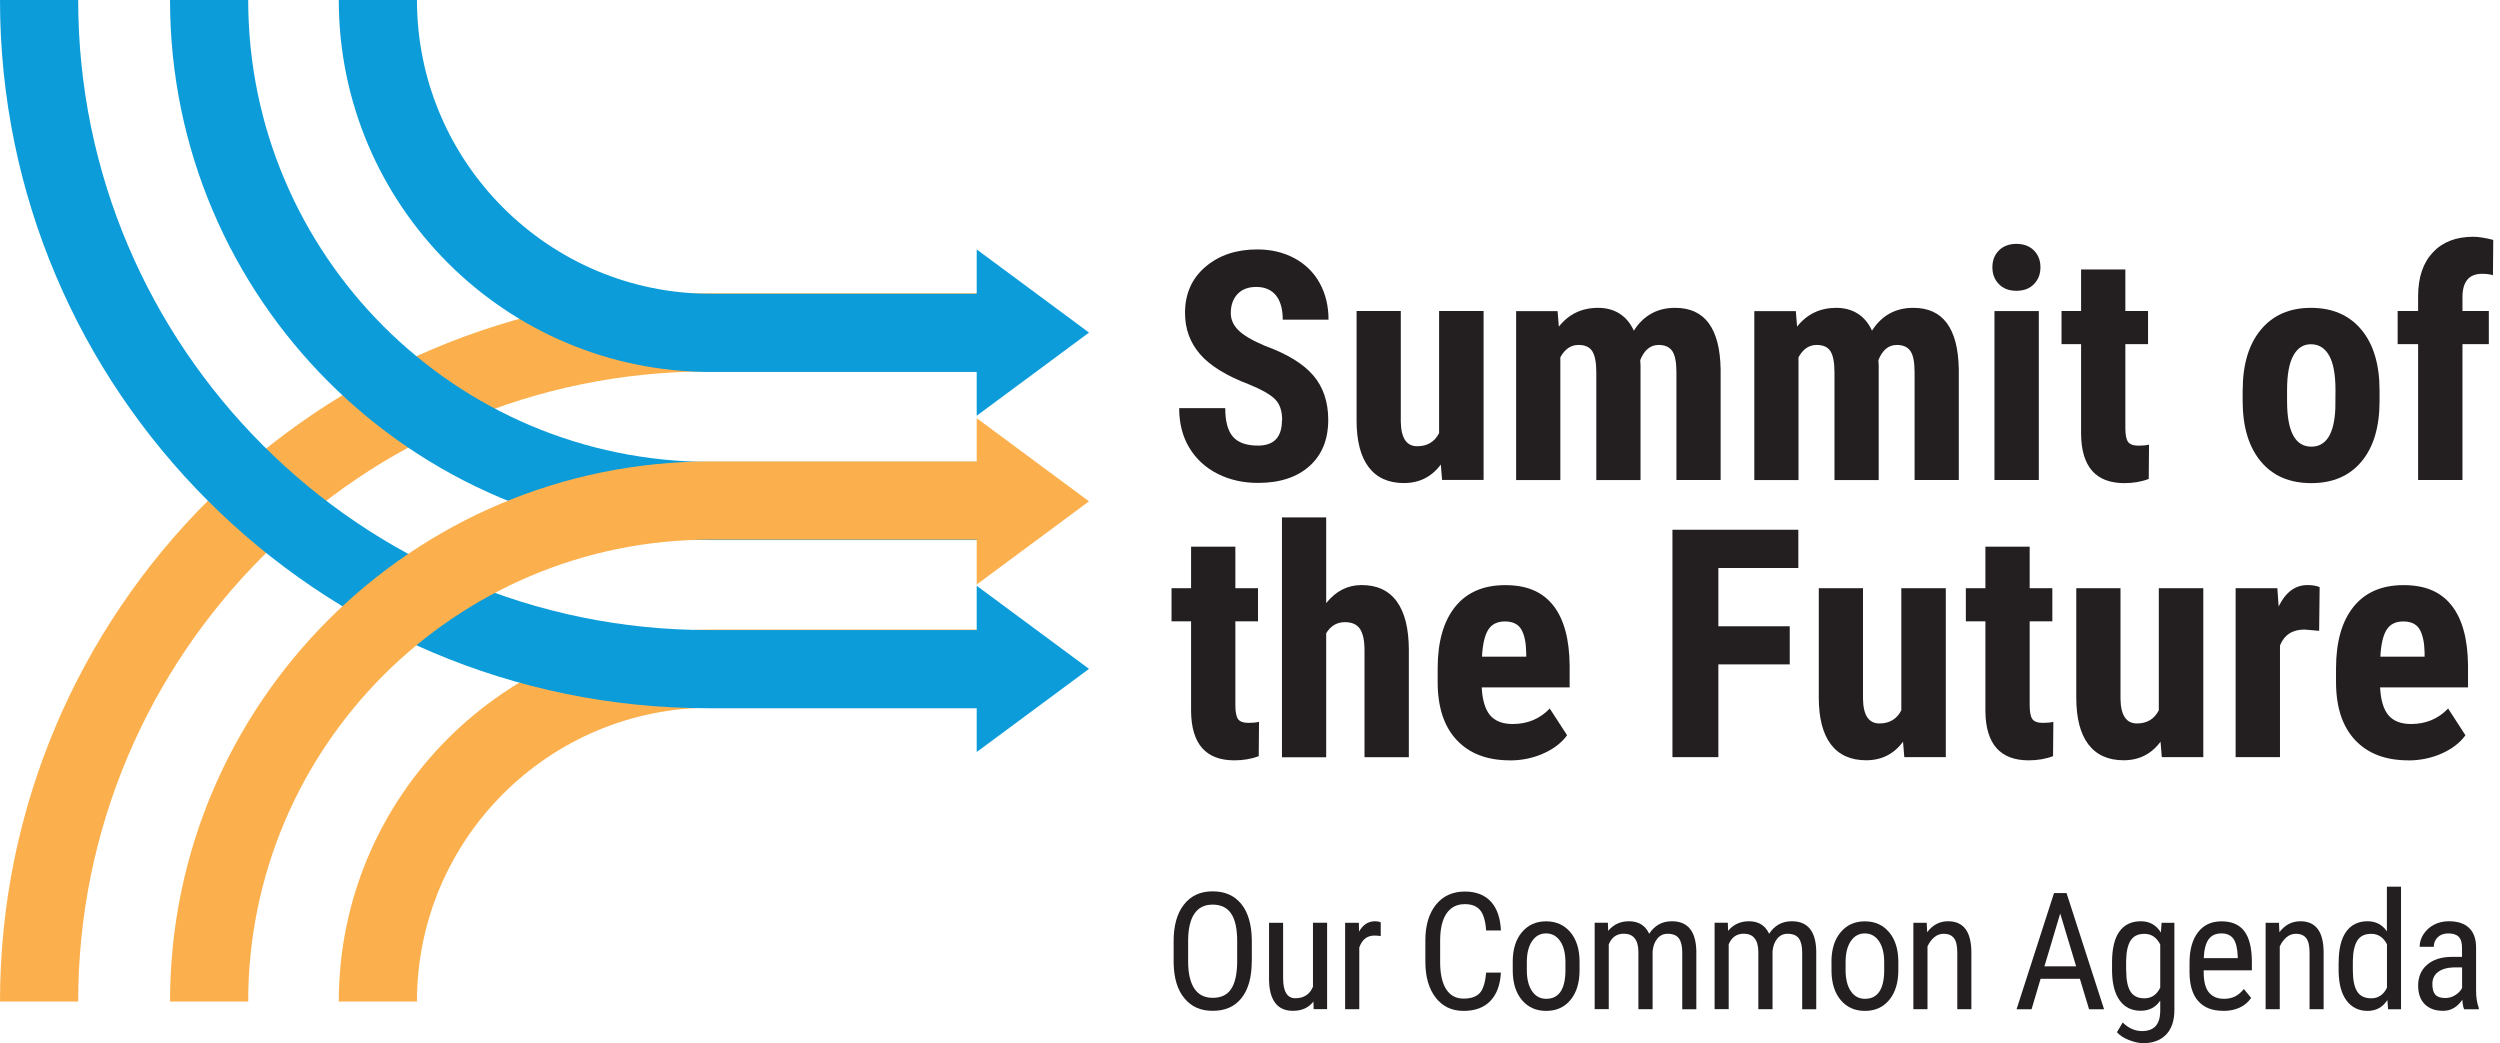 <svg width="139" height="58" viewBox="0 0 139 58" fill="none" xmlns="http://www.w3.org/2000/svg">
<path d="M23.183 55.684H18.836C18.836 44.282 28.111 35.003 39.517 35.003H56.103V39.35H39.517C30.51 39.35 23.183 46.677 23.183 55.684Z" fill="#FCB04D"/>
<path d="M4.347 55.684H0C0 33.972 17.666 16.306 39.378 16.306H56.103V20.653H39.378C20.061 20.653 4.347 36.367 4.347 55.684Z" fill="#FCB04D"/>
<path d="M56.103 20.681H39.517C28.115 20.681 18.836 11.405 18.836 0H23.183C23.183 9.007 30.51 16.334 39.517 16.334H56.103V20.681Z" fill="#0B9CD9"/>
<path d="M56.103 30.027H39.481C22.922 30.027 9.453 16.559 9.453 0H13.8C13.8 14.16 25.32 25.68 39.481 25.68H56.103V30.027Z" fill="#0B9CD9"/>
<path d="M56.103 39.378H39.378C17.666 39.378 0 21.712 0 0H4.347C4.347 19.317 20.061 35.031 39.378 35.031H56.103V39.378Z" fill="#0B9CD9"/>
<path d="M13.8 55.684H9.453C9.453 39.125 22.926 25.657 39.481 25.657H56.103V30.004H39.481C25.32 30.004 13.8 41.524 13.8 55.684Z" fill="#FCB04D"/>
<path d="M54.305 23.115V13.868L60.549 18.492L54.305 23.115Z" fill="#0B9CD9"/>
<path d="M54.305 32.498V23.25L60.549 27.874L54.305 32.498Z" fill="#FCB04D"/>
<path d="M54.305 41.812V32.569L60.549 37.189L54.305 41.812Z" fill="#0B9CD9"/>
<path d="M71.289 23.368C71.289 22.855 71.159 22.463 70.894 22.198C70.629 21.934 70.151 21.661 69.455 21.377C68.187 20.894 67.274 20.333 66.72 19.689C66.163 19.045 65.887 18.282 65.887 17.401C65.887 16.334 66.266 15.48 67.021 14.836C67.776 14.192 68.736 13.868 69.898 13.868C70.672 13.868 71.364 14.03 71.973 14.358C72.581 14.686 73.048 15.148 73.376 15.741C73.704 16.338 73.866 17.014 73.866 17.772H71.321C71.321 17.183 71.194 16.733 70.941 16.421C70.688 16.112 70.325 15.954 69.85 15.954C69.404 15.954 69.056 16.085 68.807 16.349C68.558 16.614 68.432 16.966 68.432 17.413C68.432 17.76 68.57 18.073 68.847 18.353C69.123 18.634 69.617 18.926 70.325 19.227C71.558 19.673 72.455 20.219 73.012 20.867C73.569 21.515 73.85 22.341 73.85 23.341C73.85 24.439 73.498 25.301 72.799 25.921C72.099 26.542 71.147 26.85 69.941 26.85C69.123 26.85 68.38 26.684 67.709 26.348C67.037 26.012 66.511 25.53 66.132 24.906C65.752 24.281 65.562 23.542 65.562 22.692H68.123C68.123 23.424 68.266 23.953 68.55 24.281C68.835 24.609 69.297 24.775 69.941 24.775C70.835 24.775 71.277 24.305 71.277 23.36L71.289 23.368Z" fill="#231F20"/>
<path d="M80.109 25.826C79.599 26.514 78.915 26.858 78.058 26.858C77.2 26.858 76.54 26.561 76.094 25.969C75.647 25.376 75.426 24.51 75.426 23.376V17.29H77.884V23.439C77.896 24.352 78.2 24.811 78.797 24.811C79.358 24.811 79.765 24.566 80.014 24.08V17.29H82.488V26.684H80.18L80.109 25.823V25.826Z" fill="#231F20"/>
<path d="M86.601 17.29L86.672 18.16C87.221 17.464 87.948 17.116 88.854 17.116C89.759 17.116 90.454 17.539 90.841 18.385C91.379 17.539 92.146 17.116 93.141 17.116C94.785 17.116 95.627 18.254 95.667 20.531V26.688H93.209V20.689C93.209 20.143 93.134 19.756 92.983 19.527C92.833 19.298 92.576 19.179 92.221 19.179C91.762 19.179 91.422 19.46 91.197 20.021L91.213 20.317V26.692H88.755V20.709C88.755 20.171 88.684 19.78 88.537 19.539C88.391 19.298 88.134 19.179 87.763 19.179C87.34 19.179 87.004 19.408 86.755 19.867V26.692H84.297V17.298H86.597L86.601 17.29Z" fill="#231F20"/>
<path d="M99.847 17.29L99.918 18.16C100.468 17.464 101.195 17.116 102.096 17.116C102.997 17.116 103.696 17.539 104.084 18.385C104.621 17.539 105.388 17.116 106.384 17.116C108.028 17.116 108.87 18.254 108.909 20.531V26.688H106.451V20.689C106.451 20.143 106.376 19.756 106.226 19.527C106.075 19.298 105.819 19.179 105.463 19.179C105.004 19.179 104.665 19.46 104.439 20.021L104.455 20.317V26.692H101.997V20.709C101.997 20.171 101.926 19.78 101.78 19.539C101.633 19.298 101.376 19.179 101.005 19.179C100.582 19.179 100.246 19.408 99.997 19.867V26.692H97.539V17.298H99.839L99.847 17.29Z" fill="#231F20"/>
<path d="M110.777 14.86C110.777 14.476 110.9 14.164 111.141 13.923C111.382 13.682 111.71 13.559 112.113 13.559C112.516 13.559 112.844 13.682 113.085 13.923C113.326 14.164 113.449 14.48 113.449 14.86C113.449 15.239 113.33 15.547 113.089 15.796C112.848 16.045 112.524 16.168 112.113 16.168C111.702 16.168 111.378 16.045 111.137 15.796C110.896 15.547 110.777 15.235 110.777 14.86ZM113.358 26.688H110.892V17.294H113.358V26.688Z" fill="#231F20"/>
<path d="M118.17 14.982V17.29H119.431V19.132H118.17V23.803C118.17 24.174 118.221 24.427 118.32 24.57C118.423 24.708 118.617 24.779 118.905 24.779C119.142 24.779 119.336 24.759 119.486 24.72L119.47 26.629C119.055 26.787 118.601 26.862 118.115 26.862C116.53 26.862 115.728 25.953 115.708 24.131V19.132H114.621V17.29H115.708V14.982H118.166H118.17Z" fill="#231F20"/>
<path d="M124.695 21.685C124.695 20.262 125.031 19.144 125.703 18.333C126.375 17.523 127.304 17.116 128.489 17.116C129.675 17.116 130.623 17.523 131.295 18.333C131.967 19.144 132.303 20.266 132.303 21.704V22.305C132.303 23.736 131.971 24.854 131.303 25.657C130.635 26.459 129.707 26.862 128.505 26.862C127.304 26.862 126.363 26.459 125.695 25.649C125.027 24.842 124.691 23.72 124.691 22.285V21.685H124.695ZM127.161 22.301C127.161 23.989 127.612 24.834 128.509 24.834C129.335 24.834 129.782 24.131 129.845 22.72L129.853 21.681C129.853 20.819 129.734 20.179 129.497 19.764C129.26 19.349 128.924 19.14 128.489 19.14C128.055 19.14 127.746 19.349 127.513 19.764C127.28 20.179 127.161 20.819 127.161 21.681V22.301Z" fill="#231F20"/>
<path d="M134.447 26.688V19.132H133.309V17.29H134.447V16.448C134.451 15.413 134.727 14.607 135.269 14.03C135.81 13.453 136.557 13.164 137.514 13.164C137.802 13.164 138.174 13.223 138.624 13.338L138.608 15.302C138.442 15.251 138.241 15.223 138.008 15.223C137.276 15.223 136.913 15.658 136.913 16.527V17.29H138.379V19.132H136.913V26.688H134.447Z" fill="#231F20"/>
<path d="M68.686 30.395V32.703H69.946V34.545H68.686V39.216C68.686 39.587 68.737 39.84 68.836 39.983C68.939 40.121 69.132 40.192 69.421 40.192C69.658 40.192 69.852 40.172 70.002 40.133L69.986 42.042C69.571 42.2 69.116 42.275 68.63 42.275C67.046 42.275 66.243 41.366 66.224 39.544V34.545H65.137V32.703H66.224V30.395H68.682H68.686Z" fill="#231F20"/>
<path d="M73.74 33.529C74.273 32.865 74.925 32.529 75.704 32.529C76.561 32.529 77.213 32.829 77.656 33.434C78.099 34.039 78.328 34.932 78.332 36.125V42.101H75.866V36.153C75.866 35.604 75.779 35.205 75.609 34.96C75.439 34.715 75.162 34.592 74.779 34.592C74.332 34.592 73.984 34.798 73.736 35.209V42.105H71.277V28.767H73.736V33.533L73.74 33.529Z" fill="#231F20"/>
<path d="M83.945 42.275C82.684 42.275 81.7 41.899 80.993 41.145C80.285 40.39 79.934 39.315 79.934 37.916V37.169C79.934 35.687 80.258 34.545 80.906 33.738C81.554 32.932 82.483 32.533 83.692 32.533C84.901 32.533 85.763 32.908 86.36 33.663C86.956 34.418 87.261 35.537 87.272 37.015V38.22H82.384C82.419 38.923 82.574 39.437 82.846 39.765C83.119 40.089 83.538 40.255 84.107 40.255C84.929 40.255 85.617 39.967 86.166 39.394L87.13 40.88C86.83 41.295 86.391 41.635 85.818 41.891C85.245 42.148 84.621 42.279 83.953 42.279L83.945 42.275ZM82.4 36.509H84.858V36.28C84.846 35.714 84.755 35.284 84.581 34.991C84.407 34.699 84.107 34.553 83.676 34.553C83.245 34.553 82.937 34.707 82.743 35.019C82.55 35.327 82.435 35.825 82.4 36.509Z" fill="#231F20"/>
<path d="M99.509 36.94H95.541V42.097H92.988V29.454H99.987V31.581H95.541V34.821H99.509V36.94Z" fill="#231F20"/>
<path d="M105.808 41.239C105.298 41.927 104.615 42.271 103.757 42.271C102.899 42.271 102.239 41.974 101.793 41.382C101.346 40.789 101.125 39.923 101.125 38.789V32.703H103.583V38.852C103.595 39.765 103.899 40.224 104.496 40.224C105.057 40.224 105.464 39.979 105.713 39.493V32.703H108.187V42.097H105.879L105.808 41.235V41.239Z" fill="#231F20"/>
<path d="M112.85 30.395V32.703H114.11V34.545H112.85V39.216C112.85 39.587 112.901 39.84 113 39.983C113.103 40.121 113.296 40.192 113.585 40.192C113.822 40.192 114.016 40.172 114.166 40.133L114.15 42.042C113.735 42.2 113.28 42.275 112.794 42.275C111.21 42.275 110.407 41.366 110.388 39.544V34.545H109.301V32.703H110.388V30.395H112.846H112.85Z" fill="#231F20"/>
<path d="M120.125 41.239C119.615 41.927 118.931 42.271 118.073 42.271C117.216 42.271 116.556 41.974 116.109 41.382C115.663 40.789 115.441 39.923 115.441 38.789V32.703H117.9V38.852C117.911 39.765 118.216 40.224 118.812 40.224C119.374 40.224 119.781 39.979 120.03 39.493V32.703H122.504V42.097H120.196L120.125 41.235V41.239Z" fill="#231F20"/>
<path d="M128.948 35.074L128.13 35.003C127.458 35.003 127.004 35.3 126.767 35.888V42.097H124.301V32.703H126.621L126.692 33.719C127.079 32.924 127.617 32.529 128.296 32.529C128.573 32.529 128.798 32.569 128.972 32.644L128.944 35.074H128.948Z" fill="#231F20"/>
<path d="M133.894 42.275C132.633 42.275 131.649 41.899 130.942 41.145C130.235 40.39 129.883 39.315 129.883 37.916V37.169C129.883 35.687 130.207 34.545 130.855 33.738C131.503 32.932 132.432 32.533 133.641 32.533C134.851 32.533 135.712 32.908 136.309 33.663C136.906 34.418 137.21 35.537 137.222 37.015V38.22H132.333C132.369 38.923 132.523 39.437 132.795 39.765C133.068 40.089 133.487 40.255 134.056 40.255C134.878 40.255 135.566 39.967 136.115 39.394L137.079 40.88C136.779 41.295 136.34 41.635 135.767 41.891C135.194 42.148 134.57 42.279 133.902 42.279L133.894 42.275ZM132.349 36.509H134.807V36.28C134.795 35.714 134.704 35.284 134.53 34.991C134.357 34.699 134.056 34.553 133.625 34.553C133.195 34.553 132.886 34.707 132.693 35.019C132.499 35.327 132.384 35.825 132.349 36.509Z" fill="#231F20"/>
<path d="M69.597 53.451C69.597 54.333 69.407 55.012 69.032 55.486C68.657 55.965 68.123 56.202 67.431 56.202C66.74 56.202 66.238 55.969 65.855 55.506C65.467 55.044 65.27 54.388 65.254 53.542V52.325C65.254 51.459 65.444 50.784 65.827 50.294C66.21 49.803 66.74 49.559 67.424 49.559C68.107 49.559 68.633 49.792 69.016 50.262C69.396 50.732 69.589 51.4 69.601 52.27V53.447L69.597 53.451ZM68.787 52.321C68.787 51.637 68.676 51.127 68.451 50.795C68.23 50.464 67.886 50.297 67.424 50.297C66.961 50.297 66.637 50.468 66.408 50.803C66.179 51.139 66.064 51.637 66.06 52.293V53.451C66.06 54.111 66.175 54.613 66.404 54.961C66.633 55.309 66.977 55.479 67.431 55.479C67.886 55.479 68.226 55.321 68.443 55C68.661 54.68 68.775 54.19 68.787 53.53V52.317V52.321Z" fill="#231F20"/>
<path d="M73.021 55.692C72.76 56.032 72.38 56.202 71.879 56.202C71.444 56.202 71.116 56.052 70.894 55.751C70.673 55.451 70.559 55.012 70.559 54.439V51.309H71.341V54.38C71.341 55.127 71.566 55.502 72.017 55.502C72.495 55.502 72.823 55.289 73.001 54.862V51.305H73.787V56.107H73.04L73.025 55.684L73.021 55.692Z" fill="#231F20"/>
<path d="M76.773 52.048C76.662 52.028 76.544 52.017 76.417 52.017C76.014 52.017 75.734 52.238 75.576 52.677V56.111H74.789V51.309H75.552L75.564 51.799C75.773 51.416 76.07 51.222 76.457 51.222C76.579 51.222 76.686 51.242 76.769 51.285V52.048H76.773Z" fill="#231F20"/>
<path d="M83.451 54.06C83.415 54.751 83.222 55.281 82.866 55.652C82.514 56.02 82.013 56.206 81.368 56.206C80.724 56.206 80.206 55.961 79.823 55.467C79.44 54.973 79.25 54.305 79.25 53.463V52.293C79.25 51.451 79.448 50.788 79.839 50.301C80.23 49.815 80.768 49.57 81.443 49.57C82.068 49.57 82.55 49.756 82.894 50.131C83.234 50.503 83.419 51.036 83.451 51.732H82.629C82.593 51.206 82.483 50.831 82.297 50.606C82.111 50.38 81.827 50.27 81.443 50.27C81.001 50.27 80.665 50.444 80.428 50.788C80.191 51.131 80.072 51.637 80.072 52.305V53.491C80.072 54.143 80.183 54.645 80.404 54.996C80.625 55.344 80.945 55.522 81.368 55.522C81.791 55.522 82.096 55.415 82.281 55.206C82.467 54.996 82.582 54.617 82.629 54.076H83.451V54.06Z" fill="#231F20"/>
<path d="M84.106 53.491C84.106 52.791 84.275 52.238 84.615 51.835C84.955 51.428 85.402 51.226 85.959 51.226C86.516 51.226 86.963 51.424 87.303 51.819C87.642 52.214 87.816 52.756 87.824 53.439V53.945C87.824 54.641 87.654 55.19 87.319 55.597C86.983 56.004 86.532 56.206 85.971 56.206C85.41 56.206 84.967 56.008 84.631 55.617C84.295 55.226 84.121 54.692 84.109 54.02V53.495L84.106 53.491ZM84.892 53.945C84.892 54.439 84.991 54.827 85.184 55.111C85.378 55.396 85.639 55.534 85.967 55.534C86.659 55.534 87.014 55.032 87.038 54.032V53.491C87.038 53.001 86.939 52.609 86.745 52.325C86.552 52.04 86.287 51.898 85.959 51.898C85.631 51.898 85.378 52.04 85.184 52.325C84.991 52.609 84.892 52.997 84.892 53.487V53.945Z" fill="#231F20"/>
<path d="M89.399 51.313L89.415 51.756C89.707 51.4 90.095 51.222 90.573 51.222C91.106 51.222 91.482 51.455 91.695 51.918C91.996 51.451 92.418 51.222 92.956 51.222C93.841 51.222 94.292 51.776 94.316 52.878V56.115H93.533V52.953C93.533 52.605 93.47 52.345 93.347 52.175C93.225 52.005 93.011 51.918 92.719 51.918C92.482 51.918 92.292 52.009 92.142 52.194C91.996 52.376 91.909 52.613 91.885 52.894V56.111H91.095V52.914C91.087 52.25 90.814 51.914 90.284 51.914C89.889 51.914 89.609 52.111 89.447 52.507V56.107H88.664V51.305H89.399V51.313Z" fill="#231F20"/>
<path d="M96.067 51.313L96.083 51.756C96.375 51.4 96.763 51.222 97.241 51.222C97.774 51.222 98.15 51.455 98.363 51.918C98.664 51.451 99.087 51.222 99.624 51.222C100.509 51.222 100.96 51.776 100.983 52.878V56.115H100.201V52.953C100.201 52.605 100.138 52.345 100.015 52.175C99.893 52.005 99.679 51.918 99.387 51.918C99.15 51.918 98.96 52.009 98.81 52.194C98.664 52.376 98.577 52.613 98.553 52.894V56.111H97.763V52.914C97.755 52.25 97.482 51.914 96.952 51.914C96.557 51.914 96.277 52.111 96.115 52.507V56.107H95.332V51.305H96.067V51.313Z" fill="#231F20"/>
<path d="M101.828 53.491C101.828 52.791 101.998 52.238 102.338 51.835C102.678 51.428 103.124 51.226 103.682 51.226C104.239 51.226 104.685 51.424 105.025 51.819C105.365 52.214 105.539 52.756 105.547 53.439V53.945C105.547 54.641 105.377 55.19 105.041 55.597C104.705 56.004 104.255 56.206 103.693 56.206C103.132 56.206 102.69 56.008 102.354 55.617C102.018 55.222 101.844 54.692 101.832 54.02V53.495L101.828 53.491ZM102.615 53.945C102.615 54.439 102.713 54.827 102.907 55.111C103.101 55.396 103.362 55.534 103.69 55.534C104.381 55.534 104.737 55.032 104.761 54.032V53.491C104.761 53.001 104.662 52.609 104.468 52.325C104.274 52.04 104.01 51.898 103.682 51.898C103.354 51.898 103.101 52.04 102.907 52.325C102.713 52.609 102.615 52.997 102.615 53.487V53.945Z" fill="#231F20"/>
<path d="M107.126 51.313L107.15 51.831C107.454 51.424 107.845 51.222 108.315 51.222C109.165 51.222 109.596 51.787 109.608 52.922V56.111H108.825V52.957C108.825 52.582 108.762 52.313 108.635 52.155C108.509 51.997 108.323 51.918 108.07 51.918C107.877 51.918 107.699 51.981 107.545 52.111C107.391 52.242 107.264 52.412 107.169 52.621V56.111H106.383V51.309H107.126V51.313Z" fill="#231F20"/>
<path d="M115.642 54.423H113.457L112.955 56.115H112.121L114.204 49.653H114.899L116.986 56.115H116.152L115.642 54.423ZM113.67 53.728H115.433L114.548 50.791L113.67 53.728Z" fill="#231F20"/>
<path d="M117.43 53.495C117.43 52.748 117.564 52.179 117.837 51.795C118.109 51.412 118.509 51.222 119.03 51.222C119.52 51.222 119.888 51.432 120.145 51.847L120.184 51.309H120.896V56.154C120.896 56.747 120.741 57.206 120.437 57.522C120.133 57.838 119.706 58 119.165 58C118.927 58 118.663 57.941 118.366 57.826C118.07 57.708 117.853 57.565 117.702 57.391L118.022 56.85C118.347 57.17 118.706 57.328 119.101 57.328C119.753 57.328 120.089 56.972 120.109 56.257V55.633C119.856 56.008 119.493 56.198 119.026 56.198C118.528 56.198 118.141 56.012 117.864 55.637C117.588 55.261 117.442 54.724 117.43 54.024V53.491V53.495ZM118.216 53.941C118.216 54.479 118.295 54.874 118.453 55.127C118.611 55.38 118.872 55.506 119.232 55.506C119.623 55.506 119.916 55.309 120.109 54.91V52.511C119.904 52.119 119.615 51.922 119.24 51.922C118.864 51.922 118.619 52.048 118.457 52.301C118.299 52.554 118.216 52.941 118.212 53.463V53.941H118.216Z" fill="#231F20"/>
<path d="M123.604 56.202C123.007 56.202 122.548 56.024 122.228 55.668C121.908 55.313 121.746 54.787 121.738 54.099V53.518C121.738 52.803 121.896 52.242 122.209 51.835C122.521 51.428 122.956 51.226 123.517 51.226C124.078 51.226 124.501 51.404 124.777 51.764C125.054 52.123 125.196 52.681 125.204 53.435V53.949H122.525V54.06C122.525 54.574 122.624 54.949 122.817 55.182C123.011 55.415 123.291 55.534 123.655 55.534C123.884 55.534 124.09 55.49 124.264 55.404C124.441 55.317 124.604 55.178 124.758 54.989L125.165 55.486C124.825 55.965 124.307 56.206 123.608 56.206L123.604 56.202ZM123.517 51.898C123.193 51.898 122.952 52.009 122.793 52.234C122.635 52.459 122.548 52.803 122.529 53.273H124.418V53.167C124.398 52.712 124.315 52.384 124.173 52.191C124.03 51.997 123.809 51.898 123.517 51.898Z" fill="#231F20"/>
<path d="M126.712 51.313L126.735 51.831C127.04 51.424 127.431 51.222 127.901 51.222C128.751 51.222 129.182 51.787 129.194 52.922V56.111H128.411V52.957C128.411 52.582 128.348 52.313 128.221 52.155C128.095 51.997 127.905 51.918 127.656 51.918C127.463 51.918 127.285 51.981 127.131 52.111C126.977 52.242 126.85 52.412 126.755 52.621V56.111H125.969V51.309H126.712V51.313Z" fill="#231F20"/>
<path d="M130.031 53.495C130.031 52.756 130.17 52.191 130.446 51.803C130.723 51.416 131.122 51.222 131.636 51.222C132.094 51.222 132.454 51.408 132.711 51.783V49.298H133.497V56.115H132.778L132.738 55.601C132.482 56.004 132.114 56.206 131.632 56.206C131.15 56.206 130.747 56.012 130.462 55.625C130.178 55.237 130.035 54.692 130.027 53.989V53.495H130.031ZM130.818 53.941C130.818 54.479 130.897 54.874 131.059 55.127C131.217 55.38 131.478 55.506 131.841 55.506C132.233 55.506 132.525 55.309 132.715 54.917V52.499C132.513 52.115 132.225 51.922 131.845 51.922C131.466 51.922 131.225 52.048 131.063 52.301C130.905 52.554 130.822 52.941 130.818 53.463V53.941Z" fill="#231F20"/>
<path d="M137.006 56.115C136.959 56.012 136.923 55.838 136.903 55.589C136.627 55.996 136.271 56.202 135.836 56.202C135.402 56.202 135.062 56.079 134.817 55.834C134.572 55.589 134.449 55.245 134.449 54.803C134.449 54.313 134.615 53.925 134.947 53.641C135.279 53.352 135.734 53.206 136.311 53.202H136.888V52.692C136.888 52.404 136.824 52.202 136.698 52.08C136.571 51.957 136.378 51.898 136.117 51.898C135.88 51.898 135.686 51.969 135.54 52.108C135.39 52.25 135.319 52.428 135.319 52.641H134.532C134.532 52.396 134.603 52.163 134.75 51.938C134.896 51.716 135.089 51.538 135.334 51.412C135.58 51.285 135.852 51.222 136.156 51.222C136.647 51.222 137.022 51.345 137.279 51.59C137.536 51.835 137.666 52.191 137.67 52.657V55.079C137.67 55.451 137.721 55.771 137.82 56.044V56.115H137.002H137.006ZM135.959 55.49C136.153 55.49 136.334 55.439 136.508 55.332C136.682 55.226 136.809 55.091 136.892 54.933V53.787H136.449C136.077 53.795 135.781 53.878 135.564 54.036C135.346 54.198 135.24 54.423 135.24 54.712C135.24 54.985 135.295 55.182 135.406 55.305C135.516 55.427 135.702 55.49 135.959 55.49Z" fill="#231F20"/>
</svg>
